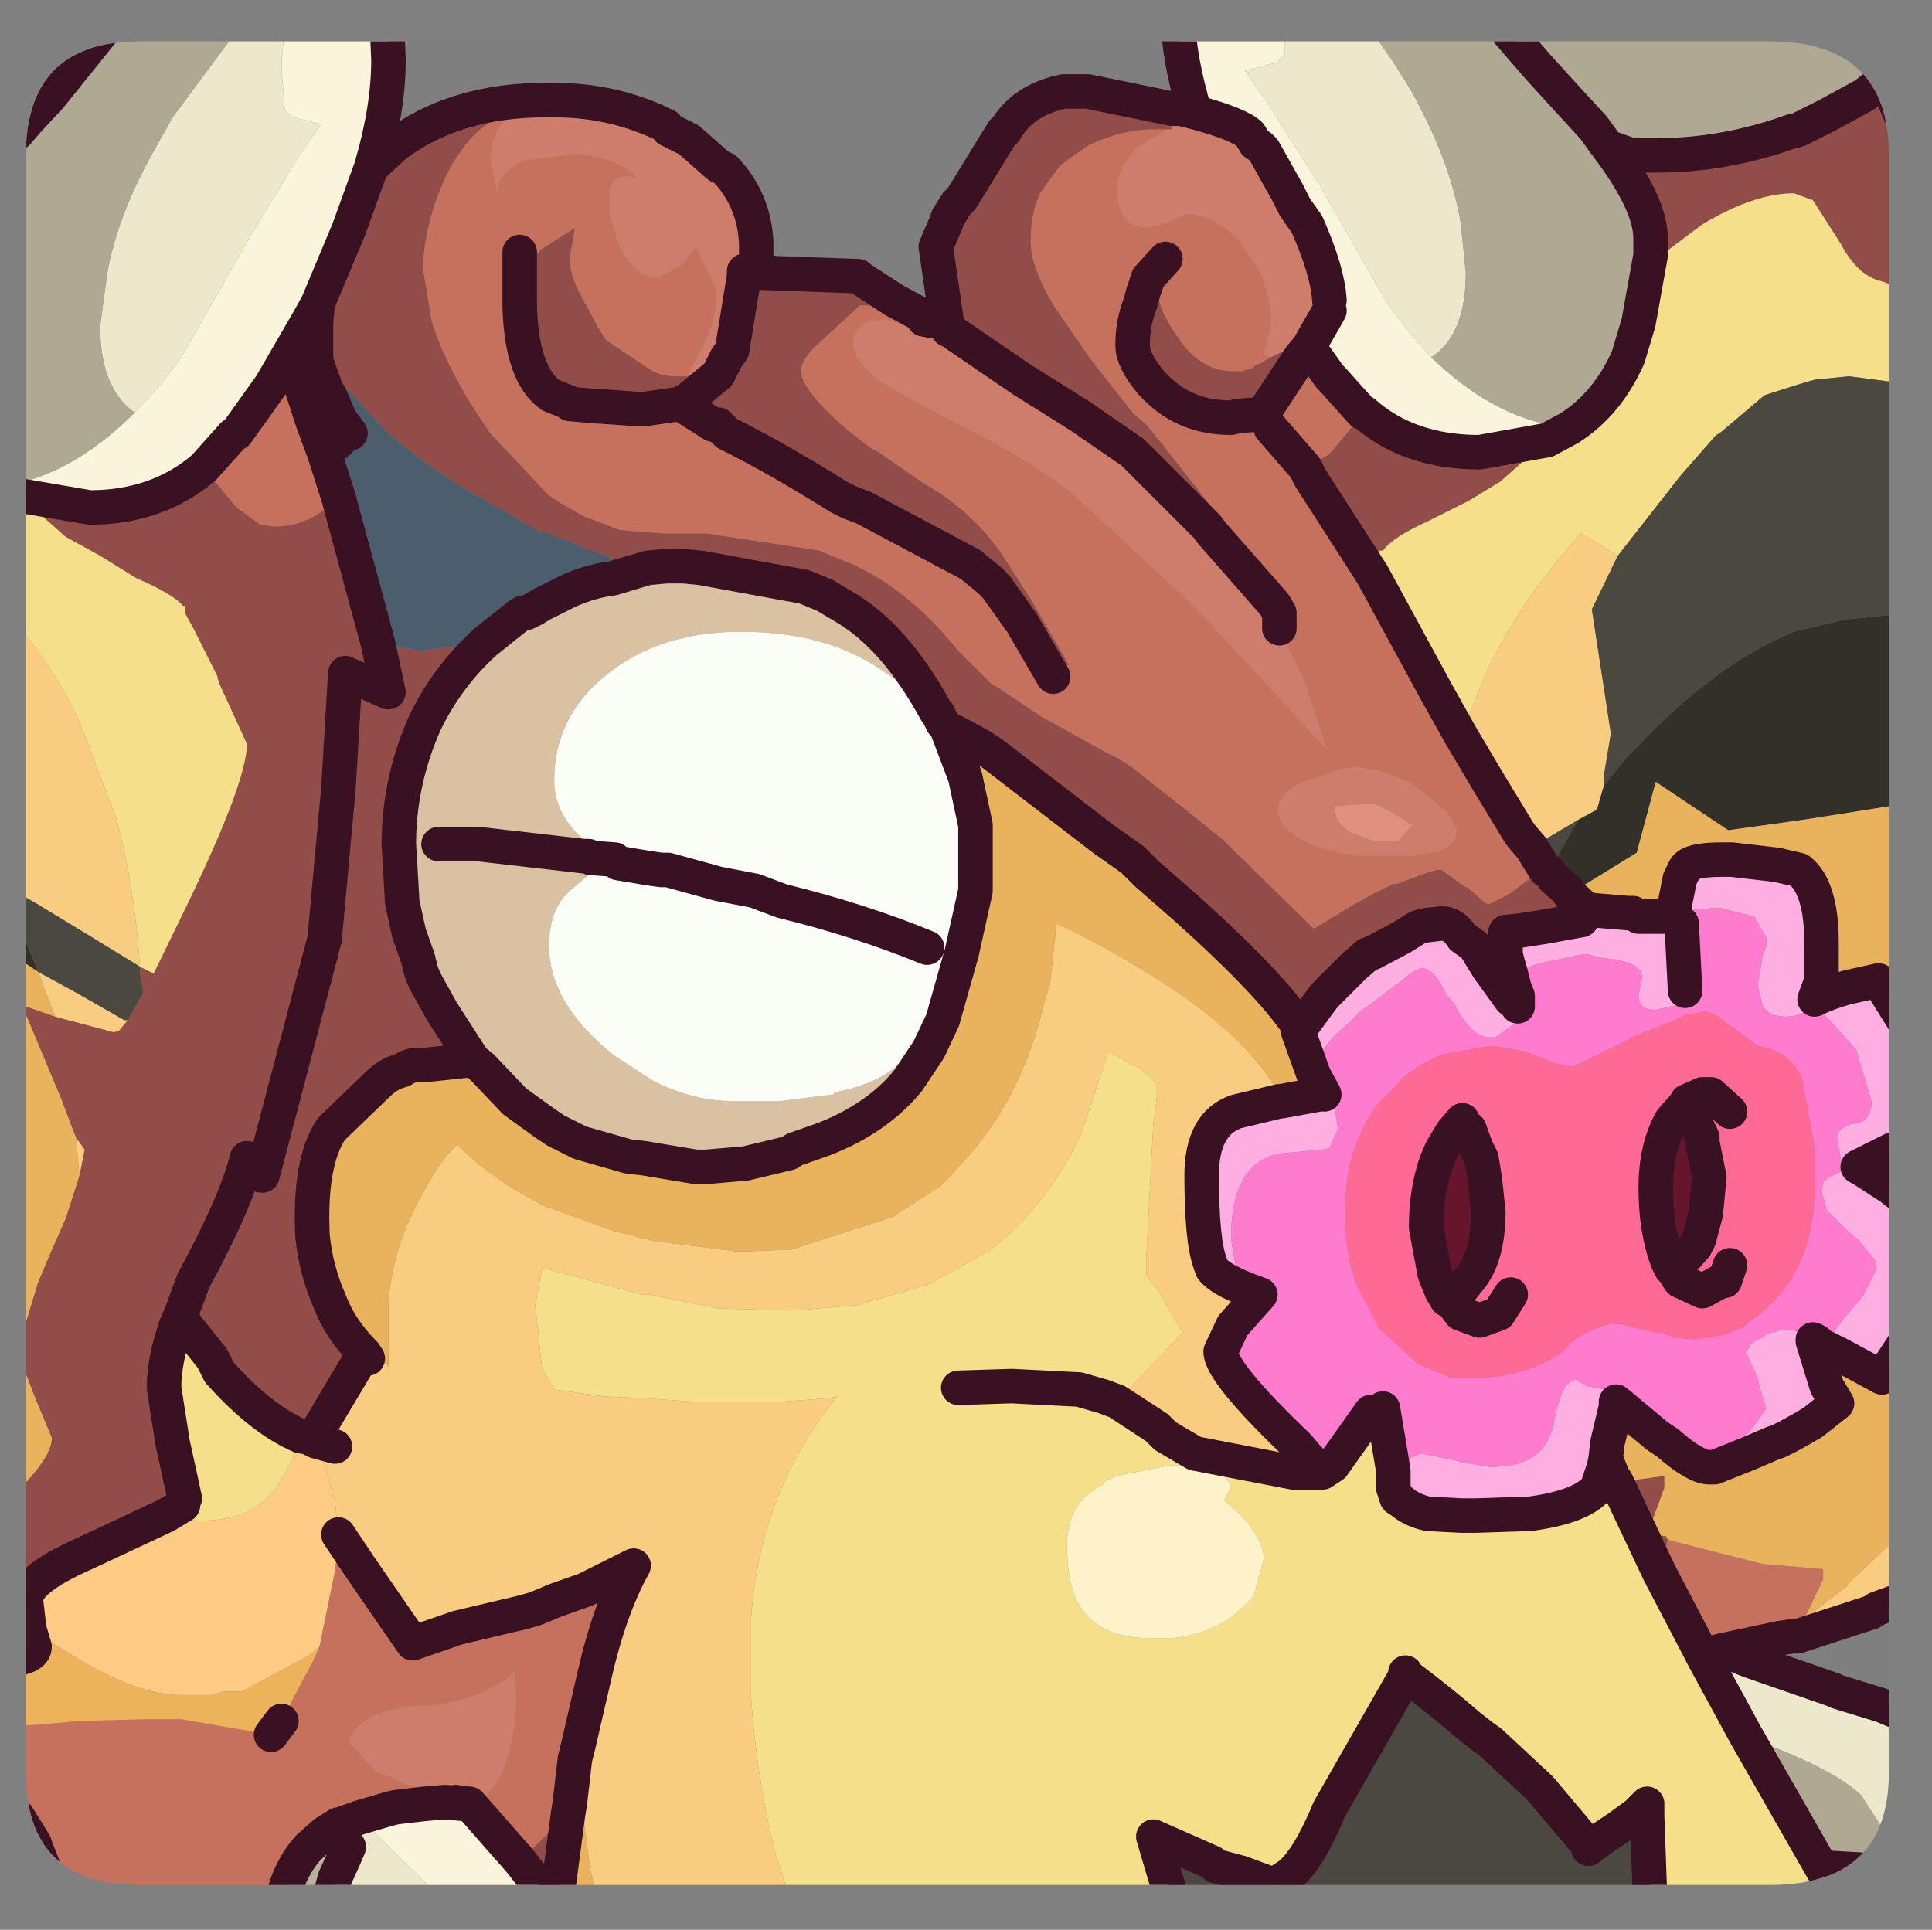<?xml version="1.0" encoding="UTF-8" standalone="no"?>
<svg xmlns:ffdec="https://www.free-decompiler.com/flash" xmlns:xlink="http://www.w3.org/1999/xlink" ffdec:objectType="frame" height="55.9px" width="55.95px" xmlns="http://www.w3.org/2000/svg">
  <rect width="100%" height="100%" fill="#808080" stroke="none"/>
  <g transform="matrix(1.0, 0.0, 0.0, 1.0, 0.75, 1.2)">
    <clipPath id="clipPath0" transform="matrix(1.0, 0.0, 0.0, 1.0, 0.0, 0.0)">
      <path d="M50.5 0.0 Q53.95 0.0 53.95 3.3 L53.95 50.15 Q53.95 53.4 50.5 53.4 L3.3 53.4 Q0.0 53.4 0.0 50.15 L0.0 3.3 Q0.0 0.0 3.3 0.0 L50.5 0.0" fill="#000000" fill-rule="evenodd" stroke="none"/>
    </clipPath>
    <g clip-path="url(#clipPath0)">
      <use ffdec:characterId="2" height="55.9" transform="matrix(1.0, 0.0, 0.0, 1.0, -0.75, -1.2)" width="55.95" xlink:href="#shape1"/>
    </g>
    <use ffdec:characterId="3" height="53.4" transform="matrix(1.0, 0.0, 0.0, 1.0, 0.0, 0.0)" width="53.95" xlink:href="#shape2"/>
  </g>
  <defs>
    <g id="shape1" transform="matrix(1.0, 0.0, 0.0, 1.0, 0.75, 1.2)">
      <path d="M7.55 -0.7 L10.45 -0.7 10.5 0.55 Q10.5 1.95 10.0 3.65 L9.35 5.45 8.45 7.6 8.2 8.05 7.65 9.0 7.1 9.95 6.1 11.35 5.95 11.35 6.0 11.4 5.15 12.35 Q3.8 13.5 1.85 13.5 L-0.2 13.15 -0.25 13.15 -0.25 12.8 Q1.5 12.4 3.15 10.75 L3.9 9.95 4.5 9.15 6.35 5.9 7.85 3.4 8.55 2.4 7.75 2.2 7.5 2.0 7.4 0.75 7.5 -0.65 7.55 -0.7 M2.55 -0.7 L0.7 1.6 0.05 2.3 0.05 1.4 -0.15 0.3 -0.25 -0.15 -0.25 -0.7 2.55 -0.7 M33.35 -0.7 L36.45 -0.7 36.45 0.35 36.25 0.6 35.3 0.85 36.0 1.85 37.55 4.3 39.4 7.55 40.0 8.35 40.7 9.15 Q42.45 10.85 44.35 11.15 L44.7 11.2 44.05 11.55 42.1 11.9 Q40.05 11.9 38.75 10.75 L38.7 10.75 37.85 9.8 37.9 9.7 37.75 9.7 37.15 8.85 37.75 7.8 37.75 7.7 37.75 7.5 Q37.7 6.65 37.1 5.3 L36.75 4.8 36.55 4.4 35.85 3.15 35.75 3.05 35.6 2.95 35.45 2.7 Q35.15 2.4 33.85 2.05 33.4 0.55 33.35 -0.7 M42.55 -0.7 L43.9 -0.7 43.8 -0.25 43.8 0.75 43.15 0.0 42.55 -0.7 M15.5 54.2 L12.45 54.2 9.65 51.45 10.5 51.2 10.7 51.15 11.55 51.05 12.15 51.0 12.65 51.05 12.55 51.0 12.45 51.0 12.8 51.05 12.85 51.05 14.3 52.7 15.2 53.85 15.35 54.0 15.5 54.2 M1.0 54.2 L-0.25 54.2 -0.25 51.4 0.25 52.2 0.3 52.35 0.75 53.5 1.0 54.2" fill="#faf6dc" fill-rule="evenodd" stroke="none"/>
      <path d="M7.55 -0.7 L7.5 -0.65 7.4 0.75 7.5 2.0 7.75 2.2 8.55 2.4 7.85 3.4 6.35 5.9 4.5 9.15 3.9 9.95 3.15 10.75 Q2.15 10.05 2.15 8.25 L2.35 6.75 Q2.65 5.0 3.8 3.0 L4.25 2.2 6.4 -0.7 7.55 -0.7 M40.7 9.15 L40.0 8.35 39.4 7.55 37.55 4.3 36.0 1.85 35.3 0.85 36.25 0.6 36.45 0.35 36.45 -0.7 38.7 -0.7 39.6 0.6 40.1 1.4 Q41.25 3.45 41.55 5.25 L41.7 6.7 Q41.7 8.5 40.7 9.15 M45.25 -0.7 L47.9 -0.7 46.65 -0.45 45.4 -0.65 45.25 -0.7 M49.15 46.6 L49.9 46.9 52.35 47.75 52.45 47.8 53.75 48.2 54.7 48.6 54.7 52.75 54.4 52.75 53.15 50.8 Q52.35 50.05 50.2 49.25 L50.15 49.2 49.8 49.05 48.55 46.75 49.15 46.6 M12.45 54.2 L8.85 54.2 8.8 53.75 8.95 53.2 9.2 52.65 9.35 52.3 9.05 51.65 9.1 51.65 9.65 51.45 12.45 54.2 M-0.25 -0.15 L-0.15 0.3 -0.15 0.35 -0.25 0.4 -0.25 -0.15" fill="#eee9cc" fill-rule="evenodd" stroke="none"/>
      <path d="M3.15 10.75 Q1.5 12.4 -0.25 12.8 L-0.25 2.65 0.05 2.3 -0.25 2.65 -0.25 0.4 -0.15 0.35 -0.15 0.3 0.05 1.4 0.05 2.3 0.7 1.6 2.55 -0.7 6.4 -0.7 4.25 2.2 3.8 3.0 Q2.65 5.0 2.35 6.75 L2.15 8.25 Q2.15 10.05 3.15 10.75 M44.7 11.2 L44.35 11.15 Q42.45 10.85 40.7 9.15 41.7 8.5 41.7 6.7 L41.55 5.25 Q41.25 3.45 40.1 1.4 L39.6 0.6 38.7 -0.7 42.55 -0.7 43.15 0.0 43.8 0.75 43.8 -0.25 43.9 -0.7 45.25 -0.7 45.4 -0.65 46.65 -0.45 47.9 -0.7 54.7 -0.7 54.7 -0.25 54.4 0.45 53.75 1.15 53.25 1.55 52.15 2.15 51.35 2.55 51.2 2.6 51.15 2.6 Q49.2 3.3 47.25 3.3 L46.5 3.3 45.8 3.05 45.4 2.5 44.3 1.3 43.8 0.75 44.3 1.3 45.4 2.5 45.8 3.05 Q47.05 4.7 47.05 5.7 L47.05 6.2 46.7 8.15 46.4 9.15 Q45.8 10.5 44.7 11.2 M54.7 0.45 L54.7 3.0 54.65 2.95 54.0 1.45 54.7 0.45 M49.8 49.05 L50.15 49.2 50.2 49.25 Q52.35 50.05 53.15 50.8 L54.4 52.75 54.15 52.75 53.9 52.75 54.05 52.85 53.9 53.0 52.15 52.9 52.0 52.9 49.8 49.05" fill="#b0a994" fill-rule="evenodd" stroke="none"/>
      <path d="M-0.2 13.15 L1.85 13.5 Q3.8 13.5 5.15 12.35 L6.1 13.5 6.8 14.0 7.2 14.05 Q8.25 14.05 9.05 13.2 L10.2 17.45 11.45 17.65 13.3 17.4 Q12.2 18.4 11.55 19.75 10.8 21.45 10.8 23.25 L10.9 24.95 11.1 25.85 11.35 26.55 11.45 26.95 11.55 27.2 12.05 28.1 12.95 29.5 11.55 29.65 11.35 29.65 Q11.1 29.65 10.9 29.8 10.5 29.9 10.2 30.2 L8.85 31.5 Q8.2 32.45 8.3 34.6 8.4 35.6 8.8 36.5 9.1 37.3 9.8 38.0 L9.9 38.15 9.25 38.05 9.7 38.15 8.3 40.5 8.25 40.45 7.95 40.4 Q6.8 39.9 5.6 38.55 L5.4 38.15 4.6 37.15 4.5 36.85 4.85 35.9 Q6.1 33.6 6.4 32.35 L6.65 32.45 Q6.65 32.85 6.85 32.85 L8.65 26.0 9.05 21.65 9.25 18.3 10.5 18.85 10.2 17.45 10.5 18.85 9.25 18.3 9.05 21.65 8.65 26.0 6.85 32.85 Q6.65 32.85 6.65 32.45 L6.4 32.35 Q6.1 33.6 4.85 35.9 L4.5 36.85 4.35 37.2 Q4.0 38.2 4.0 39.0 L4.25 40.6 4.6 42.2 4.55 42.4 4.05 42.7 1.7 43.8 Q0.0 44.55 0.0 45.15 L0.1 46.0 0.25 46.5 Q0.25 46.75 -0.25 46.85 L-0.25 42.0 Q0.75 41.0 0.75 40.45 L0.25 39.25 -0.15 38.2 -0.15 37.6 0.35 35.95 0.75 35.0 1.15 34.1 1.55 32.85 1.7 32.1 1.45 31.75 1.35 31.5 1.05 30.7 -0.1 27.95 0.0 27.95 0.85 28.25 2.55 28.7 2.7 28.65 2.95 28.35 3.4 27.55 3.3 27.0 3.3 26.8 3.4 26.85 3.7 27.0 4.6 25.15 Q6.4 21.45 6.4 20.35 L5.6 18.6 5.55 18.45 5.55 18.4 4.85 17.0 4.6 16.55 4.6 16.35 4.55 16.35 Q4.25 16.0 3.2 15.55 L2.15 14.9 1.15 14.35 -0.2 13.15 M8.45 7.6 L9.35 5.45 10.0 3.65 10.7 3.0 Q12.45 1.7 15.05 1.7 L15.05 1.85 14.15 2.0 Q12.85 2.4 12.1 4.05 11.55 5.3 11.5 6.55 L11.75 8.1 Q12.2 9.55 13.45 11.35 L15.05 13.05 15.15 13.15 15.45 13.35 16.15 13.75 17.2 14.15 18.45 14.25 19.0 14.25 19.7 14.25 23.0 14.75 23.1 14.8 23.95 15.15 Q25.6 15.9 27.0 17.65 L27.4 18.05 27.95 18.6 28.2 18.75 29.4 19.55 31.2 20.55 31.6 20.75 32.0 21.0 33.65 22.3 34.7 23.15 35.05 23.5 37.3 25.7 38.45 25.0 39.0 24.7 39.6 24.4 39.7 24.4 40.65 24.05 40.85 24.0 41.0 24.0 41.7 24.5 41.75 24.5 42.25 24.95 42.35 25.0 42.95 24.7 43.55 24.25 44.0 24.0 44.1 24.05 44.25 24.25 44.65 24.6 44.7 24.7 45.2 25.15 45.05 25.45 43.95 25.65 43.3 25.75 42.85 25.8 42.85 26.45 42.9 26.65 43.0 27.0 43.1 27.4 43.2 27.65 43.2 27.85 43.0 27.75 42.35 26.85 41.95 26.2 41.6 25.95 Q41.35 25.55 41.0 25.55 L40.55 25.6 40.35 25.65 40.25 25.7 39.85 25.95 39.0 26.4 38.85 26.45 38.45 26.8 38.3 26.95 37.6 27.65 36.9 28.6 Q36.15 27.4 33.65 25.15 L32.45 24.1 32.3 23.95 32.05 23.7 31.2 23.1 27.95 20.6 27.55 20.35 26.9 20.0 26.7 19.9 26.65 19.85 26.55 19.75 26.4 19.45 26.35 19.4 Q25.15 17.2 23.65 16.35 L23.15 16.05 22.55 15.8 19.55 15.25 19.05 15.2 18.7 15.2 18.55 15.2 18.0 15.25 17.05 15.0 15.75 14.5 15.15 14.25 14.9 14.2 14.8 14.15 13.5 13.4 Q11.8 12.5 10.45 11.3 L9.05 9.8 8.65 10.05 8.65 9.95 8.4 9.25 8.4 8.15 8.45 7.6 M38.75 10.75 Q40.05 11.9 42.1 11.9 L44.05 11.55 42.7 12.75 41.8 13.3 40.6 13.9 Q39.6 14.35 39.3 14.75 L39.2 14.75 39.2 15.0 39.0 15.45 37.2 12.65 37.05 12.35 37.75 11.95 38.75 10.75 M54.7 -0.25 L54.7 -0.1 54.7 0.45 54.0 1.45 54.65 2.95 54.7 3.0 54.7 7.3 53.75 6.95 Q53.05 6.8 52.55 5.85 L51.75 4.6 51.2 4.4 Q50.05 4.4 48.55 5.3 L47.35 6.2 47.2 6.2 47.05 6.2 47.05 5.7 Q47.05 4.7 45.8 3.05 L46.5 3.3 47.25 3.3 Q49.2 3.3 51.15 2.6 L51.2 2.6 52.6 2.4 53.25 1.55 53.75 1.15 54.4 0.45 54.7 -0.25 M54.4 0.45 L54.45 0.35 54.7 -0.1 54.45 0.35 54.4 0.45 M46.05 41.7 L46.05 41.65 46.35 41.7 47.45 41.55 47.45 41.9 47.1 42.85 47.1 43.25 47.5 43.3 47.55 43.4 47.3 44.35 46.05 41.7 M33.2 1.95 L33.2 2.45 33.2 2.55 33.05 2.55 32.65 2.55 Q31.75 2.55 30.8 3.0 L30.35 3.3 29.95 3.6 29.4 4.35 Q29.1 4.95 29.1 5.8 29.1 6.55 29.8 7.7 L30.8 9.15 30.95 9.35 32.05 10.75 32.1 10.8 32.45 11.1 32.9 11.65 34.35 13.5 34.75 13.95 34.35 14.25 34.2 14.05 33.05 12.9 32.05 11.9 31.25 11.35 30.6 10.9 30.05 10.55 28.85 9.8 26.8 8.4 26.7 8.35 26.35 5.95 26.65 5.25 26.7 5.1 26.95 4.7 27.1 4.55 28.3 2.6 28.35 2.6 Q28.85 1.7 30.05 1.45 L30.75 1.45 33.2 1.95 M36.05 9.15 L36.45 8.95 36.9 9.15 35.85 10.75 35.75 10.8 35.1 10.85 34.9 10.9 Q33.6 10.9 32.75 10.05 L32.6 9.9 Q32.05 9.25 32.05 8.8 32.05 8.25 32.2 7.8 L32.3 7.5 32.35 7.3 32.5 6.85 33.0 6.3 33.0 6.4 32.75 6.95 32.75 7.1 Q32.8 7.8 33.35 8.55 34.0 9.55 34.95 9.55 L35.2 9.55 35.55 9.45 Q35.6 9.35 35.7 9.35 L36.05 9.15 M25.15 7.5 L25.1 7.65 24.15 7.65 22.85 8.85 Q22.45 9.25 22.45 9.55 22.45 10.1 23.85 11.3 L24.5 11.8 24.7 11.9 26.0 12.8 Q27.0 13.35 27.8 14.25 L28.2 14.75 29.1 16.15 30.2 18.05 29.75 18.4 28.85 16.85 28.1 15.8 27.9 15.6 27.35 15.15 24.25 13.5 23.85 13.35 23.55 13.2 Q21.8 12.1 20.3 11.35 L20.05 11.1 19.9 11.1 18.95 10.5 17.9 10.65 17.75 10.65 16.3 10.55 15.75 10.5 15.7 10.45 15.2 10.25 Q14.35 9.65 14.3 7.65 L14.3 7.5 14.3 7.4 Q14.35 6.55 14.95 6.0 L15.9 5.4 15.75 6.3 Q15.75 6.8 16.15 7.5 L16.45 8.05 16.55 8.25 16.8 8.65 18.15 9.55 18.4 9.65 18.7 9.7 18.95 9.7 19.15 9.7 19.85 9.5 20.05 9.35 20.45 8.95 20.8 6.8 20.8 6.7 21.3 6.7 24.1 6.8 24.15 6.85 25.15 7.5 M20.45 8.95 L20.3 9.15 20.05 9.65 19.2 10.35 18.95 10.5 19.2 10.35 20.05 9.65 20.3 9.15 20.45 8.95 M14.3 52.7 L15.7 51.35 15.35 54.0 15.2 53.85 14.3 52.7" fill="#944d48" fill-rule="evenodd" stroke="none"/>
      <path d="M-0.25 13.15 L-0.2 13.15 1.15 14.35 2.15 14.9 3.2 15.55 Q4.25 16.0 4.55 16.35 L4.6 16.35 4.6 16.55 4.85 17.0 5.55 18.4 5.55 18.45 5.6 18.6 6.4 20.35 Q6.4 21.45 4.6 25.15 L3.7 27.0 3.4 26.85 3.3 26.8 Q3.15 24.45 2.6 22.45 L1.55 19.7 Q0.85 18.2 -0.25 16.9 L-0.25 13.15 M44.05 11.55 L44.7 11.2 Q45.8 10.5 46.4 9.15 L46.7 8.15 47.05 6.2 47.2 6.2 47.35 6.2 48.55 5.3 Q50.05 4.4 51.2 4.4 L51.75 4.6 52.55 5.85 Q53.05 6.8 53.75 6.95 L54.7 7.3 54.7 9.95 52.8 9.7 51.8 9.8 51.45 9.9 50.5 10.2 50.35 10.25 49.05 11.35 48.95 11.4 47.9 12.6 46.1 14.9 45.05 14.25 Q43.4 16.0 42.35 18.15 L41.55 20.1 40.85 18.85 39.0 15.45 39.2 15.0 39.2 14.75 39.3 14.75 Q39.6 14.35 40.6 13.9 L41.8 13.3 42.7 12.75 44.05 11.55 M52.7 54.2 L47.05 54.2 46.95 51.4 46.95 51.05 46.65 51.35 46.1 51.75 45.65 52.05 45.25 52.35 45.2 52.2 43.85 50.6 42.4 49.25 42.25 49.15 41.8 48.8 Q41.0 48.1 40.0 47.35 L39.95 47.25 39.95 47.35 37.75 51.2 Q37.15 52.65 36.6 53.1 L36.15 53.4 35.6 53.2 35.2 53.05 34.45 52.85 34.35 52.75 32.65 52.0 33.3 54.2 22.25 54.2 21.7 52.45 Q21.15 50.25 21.0 47.95 L21.0 46.5 21.0 45.7 Q21.25 42.0 23.5 39.25 L23.25 39.3 21.9 39.4 21.15 39.4 20.85 39.4 20.25 39.4 19.6 39.4 19.3 39.4 17.85 39.3 16.75 39.25 15.3 39.05 14.95 38.45 14.75 36.6 14.95 35.55 15.05 35.55 17.85 36.3 18.05 36.3 20.05 36.7 21.7 36.75 21.85 36.75 22.4 36.75 24.1 36.6 26.15 36.0 27.95 35.0 Q29.65 33.65 30.6 31.55 L31.35 29.25 32.05 29.65 32.2 29.7 32.6 30.05 32.75 30.2 32.75 30.6 32.65 31.35 32.45 35.15 32.45 35.75 32.8 36.2 33.5 37.4 31.6 39.4 31.2 39.25 30.5 39.05 28.55 38.95 27.0 39.0 28.55 38.95 30.5 39.05 31.2 39.25 31.6 39.4 32.75 40.15 33.0 40.4 33.85 40.9 36.7 41.45 37.1 41.0 37.35 41.25 37.55 41.45 37.85 41.25 38.95 39.7 39.3 39.6 39.6 41.4 39.6 41.9 39.7 42.2 39.85 42.3 Q40.15 42.55 40.6 42.65 L41.55 42.7 42.0 42.7 43.55 42.65 Q45.05 42.45 45.5 41.9 L45.7 41.3 45.95 41.55 46.05 41.65 46.05 41.7 47.3 44.35 48.45 46.55 48.55 46.75 49.8 49.05 52.0 52.9 52.25 53.3 52.7 54.2 M4.6 37.15 L5.4 38.15 5.6 38.55 Q6.8 39.9 7.95 40.4 7.5 41.8 6.85 42.3 6.25 42.85 5.0 42.85 L4.05 42.7 4.55 42.4 4.6 42.2 4.25 40.6 4.0 39.0 Q4.0 38.2 4.35 37.2 L4.6 37.15 M37.55 41.45 L37.15 41.45 36.7 41.45 37.15 41.45 37.55 41.45 M31.25 41.7 L31.2 41.8 Q30.15 42.3 30.15 43.55 30.15 44.5 30.4 45.1 30.95 46.25 32.5 46.25 L33.05 46.25 33.2 46.25 Q34.2 46.15 34.9 45.65 L35.2 45.4 35.35 45.25 35.5 45.1 35.55 45.05 35.85 43.95 Q35.85 43.4 35.15 42.65 L34.9 42.45 34.7 42.25 34.9 41.9 Q34.75 41.4 34.15 41.3 L34.0 41.25 33.1 41.25 31.6 41.55 31.25 41.7" fill="#f7e08b" fill-rule="evenodd" stroke="none"/>
      <path d="M54.7 42.85 L54.7 45.0 53.6 45.4 53.45 45.5 51.3 46.2 51.5 45.7 52.8 44.7 52.8 44.65 54.7 42.85 M22.25 54.2 L16.65 54.2 16.35 53.0 16.15 51.5 16.15 51.05 15.75 51.05 15.9 49.75 16.0 49.35 16.45 47.4 Q16.9 45.4 17.6 44.15 L16.2 44.85 15.35 45.15 14.75 45.4 14.4 45.5 12.5 45.95 11.2 46.4 9.65 44.15 9.05 43.25 8.95 42.3 8.7 41.4 8.4 40.55 8.95 40.7 8.4 40.55 8.3 40.5 9.7 38.15 10.45 38.3 10.5 38.4 10.5 38.3 10.5 37.15 10.5 36.6 10.5 36.45 Q10.65 34.85 11.45 33.45 11.95 32.45 12.5 31.95 13.45 32.95 15.05 33.75 L15.9 34.05 17.0 34.45 18.2 34.75 20.6 35.05 20.8 35.05 22.0 35.0 22.15 35.0 25.1 34.05 26.5 33.15 27.1 32.5 Q28.85 30.65 29.5 27.8 L29.65 27.35 29.85 25.55 Q31.35 26.25 32.9 27.25 35.35 28.8 36.3 30.5 L36.3 30.7 35.05 31.0 Q34.05 31.35 34.05 32.85 34.05 34.75 34.3 35.4 L34.35 35.55 Q34.6 35.9 35.75 36.3 L34.95 37.2 34.6 37.95 Q34.6 38.55 36.85 40.7 L37.1 41.0 36.7 41.45 33.85 40.9 33.0 40.4 32.75 40.15 31.6 39.4 33.5 37.4 32.8 36.2 32.45 35.75 32.45 35.15 32.65 31.35 32.75 30.6 32.75 30.2 32.6 30.05 32.2 29.7 32.05 29.65 31.35 29.25 30.6 31.55 Q29.65 33.65 27.95 35.0 L26.15 36.0 24.1 36.6 22.4 36.75 21.85 36.75 21.7 36.75 20.05 36.7 18.05 36.3 17.85 36.3 15.05 35.55 14.95 35.55 14.75 36.6 14.95 38.45 15.3 39.05 16.75 39.25 17.85 39.3 19.3 39.4 19.6 39.4 20.25 39.4 20.85 39.4 21.15 39.4 21.9 39.4 23.25 39.3 23.5 39.25 Q21.25 42.0 21.0 45.7 L21.0 46.5 21.0 47.95 Q21.15 50.25 21.7 52.45 L22.25 54.2 M-0.25 24.65 L-0.25 16.9 Q0.85 18.2 1.55 19.7 L2.6 22.45 Q3.15 24.45 3.3 26.8 L1.75 25.85 0.35 25.0 -0.25 24.65 M46.1 14.9 L45.35 16.45 45.9 20.05 45.7 21.25 45.7 21.55 45.5 22.25 44.95 22.55 43.6 23.35 43.3 23.0 43.2 22.85 42.35 21.45 41.55 20.1 42.35 18.15 Q43.4 16.0 45.05 14.25 L46.1 14.9 M45.95 41.55 L45.7 41.3 45.75 41.05 45.95 41.55 M0.35 26.95 L1.45 27.55 2.85 28.35 2.95 28.35 2.7 28.65 2.55 28.7 0.85 28.25 0.35 26.95 M1.45 31.75 L1.7 32.1 1.55 32.85 1.45 31.75" fill="#f9cd82" fill-rule="evenodd" stroke="none"/>
      <path d="M54.7 9.95 L54.7 16.65 54.15 16.6 52.65 16.75 51.2 17.1 Q48.9 18.05 46.65 20.45 L46.35 20.75 45.7 21.55 45.7 21.25 45.9 20.05 45.35 16.45 46.1 14.9 47.9 12.6 48.95 11.4 49.05 11.35 50.35 10.25 50.5 10.2 51.45 9.9 51.8 9.8 52.8 9.7 54.7 9.95 M47.05 54.2 L33.3 54.2 32.65 52.0 34.35 52.75 34.45 52.85 35.2 53.05 35.6 53.2 36.15 53.4 36.6 53.1 Q37.15 52.65 37.75 51.2 L39.95 47.35 40.0 47.35 Q41.0 48.1 41.8 48.8 L42.25 49.15 42.4 49.25 43.85 50.6 45.2 52.2 45.25 52.35 45.65 52.05 46.1 51.75 46.65 51.35 46.95 51.05 46.95 51.4 47.05 54.2 M-0.25 25.55 L-0.25 24.65 0.35 25.0 1.75 25.85 3.3 26.8 3.3 27.0 3.4 27.55 2.95 28.35 2.85 28.35 1.45 27.55 0.35 26.95 0.05 26.2 -0.25 25.55 M43.6 23.35 L44.95 22.55 44.1 24.05 44.0 24.0 43.6 23.35" fill="#4b483f" fill-rule="evenodd" stroke="none"/>
      <path d="M5.15 12.35 L6.0 11.4 5.95 11.35 6.1 11.35 7.1 9.95 7.65 9.0 8.3 11.0 8.65 11.95 9.05 13.2 Q8.25 14.05 7.2 14.05 L6.8 14.0 6.1 13.5 5.15 12.35 M33.85 2.05 Q35.15 2.4 35.45 2.7 L35.6 2.95 35.35 3.05 34.0 2.45 33.85 2.4 33.2 2.45 33.2 1.95 33.45 1.95 33.85 2.05 M37.15 8.85 L37.75 9.7 37.9 9.7 37.85 9.8 38.7 10.75 38.75 10.75 37.75 11.95 37.05 12.35 37.2 12.65 39.0 15.45 40.85 18.85 41.55 20.1 42.35 21.45 43.2 22.85 43.3 23.0 43.6 23.35 44.0 24.0 43.55 24.25 42.95 24.7 42.35 25.0 42.25 24.95 41.75 24.5 41.7 24.5 41.0 24.0 40.85 24.0 40.65 24.05 39.7 24.4 39.6 24.4 39.0 24.7 38.45 25.0 37.3 25.7 35.05 23.5 34.7 23.15 33.65 22.3 32.0 21.0 31.6 20.75 31.2 20.55 29.4 19.55 28.2 18.75 27.95 18.6 27.4 18.05 27.0 17.65 Q25.6 15.9 23.95 15.15 L23.1 14.8 23.0 14.75 19.7 14.25 19.0 14.25 18.45 14.25 17.2 14.15 16.15 13.75 15.45 13.35 15.15 13.15 15.05 13.05 13.45 11.35 Q12.2 9.55 11.75 8.1 L11.5 6.55 Q11.55 5.3 12.1 4.05 12.85 2.4 14.15 2.0 L13.85 2.3 Q13.45 2.75 13.45 3.4 L13.65 4.45 Q13.65 3.85 14.4 3.45 L16.05 3.25 16.9 3.45 Q17.55 3.7 17.65 3.95 17.05 3.8 16.9 4.25 L16.9 5.0 17.15 5.85 17.2 5.95 Q17.65 6.85 18.3 6.85 L19.05 6.45 19.05 6.4 19.4 5.95 20.0 7.2 Q20.0 8.05 19.6 8.85 L19.15 9.7 18.95 9.7 18.7 9.7 18.4 9.65 18.15 9.55 16.8 8.65 16.55 8.25 16.45 8.05 16.15 7.5 Q15.75 6.8 15.75 6.3 L15.9 5.4 14.95 6.0 Q14.35 6.55 14.3 7.4 L14.3 7.5 14.3 7.65 Q14.35 9.65 15.2 10.25 L15.7 10.45 15.75 10.5 16.3 10.55 17.75 10.65 17.9 10.65 18.95 10.5 19.9 11.1 20.05 11.1 20.3 11.35 Q21.8 12.1 23.55 13.2 L23.85 13.35 24.25 13.5 27.35 15.15 27.9 15.6 28.1 15.8 28.85 16.85 29.75 18.4 30.2 18.05 29.1 16.15 28.2 14.75 27.8 14.25 Q27.0 13.35 26.0 12.8 L24.7 11.9 24.5 11.8 23.85 11.3 Q22.45 10.1 22.45 9.55 22.45 9.25 22.85 8.85 L24.15 7.65 25.1 7.65 25.15 7.5 25.8 7.85 25.95 7.95 26.0 8.05 26.55 8.15 26.7 8.35 26.8 8.4 26.55 8.7 25.8 8.4 Q25.35 8.15 24.85 8.05 L24.4 8.1 Q23.95 8.35 23.95 8.7 23.95 9.4 25.15 10.1 L26.35 10.75 28.1 11.65 29.25 12.35 30.05 12.9 30.25 13.05 33.65 16.2 34.3 16.85 34.5 17.1 34.7 17.3 37.7 20.55 37.0 18.45 36.3 17.0 36.3 16.55 36.15 16.3 36.3 16.55 36.3 17.0 36.15 16.45 36.15 16.3 34.35 14.25 34.75 13.95 34.35 13.5 32.9 11.65 32.45 11.1 32.1 10.8 32.05 10.75 30.95 9.35 30.8 9.15 29.8 7.7 Q29.1 6.55 29.1 5.8 29.1 4.95 29.4 4.35 L29.95 3.6 30.35 3.3 30.8 3.0 Q31.75 2.55 32.65 2.55 L33.05 2.55 32.2 3.05 Q31.6 3.7 31.6 4.25 31.6 5.4 32.5 5.4 L33.05 5.25 33.6 5.0 33.75 5.0 Q34.5 5.1 35.15 5.8 L35.35 6.1 Q35.95 6.85 36.05 7.9 L36.05 8.25 35.85 9.05 35.9 9.1 36.0 9.15 36.05 9.15 35.7 9.35 Q35.6 9.35 35.55 9.45 L35.2 9.55 34.95 9.55 Q34.0 9.55 33.35 8.55 32.8 7.8 32.75 7.1 L32.75 6.95 33.0 6.4 33.0 6.3 32.5 6.85 32.35 7.3 32.3 7.5 32.2 7.8 Q32.05 8.25 32.05 8.8 32.05 9.25 32.6 9.9 L32.75 10.05 Q33.6 10.9 34.9 10.9 L35.1 10.85 35.75 10.8 35.85 10.75 36.9 9.15 37.15 8.85 M51.3 46.2 L51.15 46.2 50.8 46.25 49.15 46.6 48.55 46.75 48.45 46.55 47.3 44.35 47.55 43.4 49.3 43.85 50.3 44.1 52.05 44.25 52.05 44.55 51.5 45.7 51.3 46.2 M54.45 54.2 L52.7 54.2 52.25 53.3 52.0 52.9 52.15 52.9 53.9 53.0 54.45 54.2 M7.35 54.2 L1.0 54.2 0.75 53.5 0.3 52.35 0.25 52.2 -0.25 51.4 -0.25 48.8 0.45 48.75 1.55 48.65 3.5 48.6 3.55 48.6 3.75 48.6 3.85 48.6 4.5 48.6 7.1 49.05 7.4 48.65 8.0 47.5 8.3 46.95 8.5 46.5 8.95 44.3 9.05 43.4 9.05 43.25 9.65 44.15 11.2 46.4 12.5 45.95 14.4 45.5 14.75 45.4 15.35 45.15 16.2 44.85 17.6 44.15 Q16.9 45.4 16.45 47.4 L16.0 49.35 15.9 49.75 15.75 51.05 15.7 51.35 14.3 52.7 12.85 51.05 12.8 51.05 Q13.65 50.85 13.95 49.65 14.3 48.6 14.15 47.2 13.45 47.95 11.75 48.2 L11.35 48.2 Q9.65 48.35 9.35 49.25 L10.15 50.15 10.5 50.25 10.9 50.45 Q11.9 50.75 12.45 51.0 L12.55 51.0 12.65 51.05 12.15 51.0 11.55 51.05 10.7 51.15 10.5 51.2 9.65 51.45 9.1 51.65 9.05 51.65 8.65 51.9 8.2 52.3 Q7.55 53.0 7.35 54.2 M51.2 2.6 L51.35 2.55 52.15 2.15 53.25 1.55 52.6 2.4 51.2 2.6 M40.75 23.5 Q41.45 23.3 41.45 22.85 L41.15 22.3 40.95 22.15 40.6 21.85 40.05 21.45 39.55 21.25 39.15 21.1 38.95 21.1 38.6 21.0 38.15 21.05 37.1 21.4 Q36.25 21.75 36.25 22.25 36.25 22.75 37.0 23.15 37.85 23.6 39.0 23.6 L39.1 23.6 39.3 23.6 39.4 23.6 40.05 23.6 40.75 23.5 M14.3 6.1 L14.3 7.2 14.3 7.4 14.3 7.2 14.3 6.1 M37.75 9.7 L37.85 9.8 37.75 9.7 M36.05 11.2 L37.05 12.35 36.05 11.2 M15.3 1.7 L15.2 1.75 15.05 1.7 15.3 1.7 M6.1 11.35 L6.0 11.4 6.1 11.35" fill="#c6715d" fill-rule="evenodd" stroke="none"/>
      <path d="M35.6 2.95 L35.75 3.05 35.85 3.15 36.55 4.4 36.75 4.8 37.1 5.3 Q37.7 6.65 37.75 7.5 L37.75 7.7 37.75 7.8 37.15 8.85 36.9 9.15 36.45 8.95 36.05 9.15 36.0 9.15 35.9 9.1 35.85 9.05 36.05 8.25 36.05 7.9 Q35.95 6.85 35.35 6.1 L35.15 5.8 Q34.5 5.1 33.75 5.0 L33.6 5.0 33.05 5.25 32.5 5.4 Q31.6 5.4 31.6 4.25 31.6 3.7 32.2 3.05 L33.05 2.55 33.2 2.55 33.2 2.45 33.85 2.4 34.0 2.45 35.35 3.05 35.6 2.95 M40.75 23.5 L40.05 23.6 39.4 23.6 39.3 23.6 39.1 23.6 39.0 23.6 Q37.85 23.6 37.0 23.15 36.25 22.75 36.25 22.25 36.25 21.75 37.1 21.4 L38.15 21.05 38.6 21.0 38.95 21.1 39.15 21.1 39.55 21.25 40.05 21.45 40.6 21.85 40.95 22.15 41.15 22.3 41.45 22.85 Q41.45 23.3 40.75 23.5 M34.35 14.25 L36.15 16.3 36.15 16.45 36.3 17.0 37.0 18.45 37.7 20.55 34.7 17.3 34.5 17.1 34.3 16.85 33.65 16.2 30.25 13.05 30.05 12.9 29.25 12.35 28.1 11.65 26.35 10.75 25.15 10.1 Q23.95 9.4 23.95 8.7 23.95 8.35 24.4 8.1 L24.85 8.05 Q25.35 8.15 25.8 8.4 L26.55 8.7 26.8 8.4 28.85 9.8 30.05 10.55 30.6 10.9 31.25 11.35 32.05 11.9 33.05 12.9 34.2 14.05 34.35 14.25 M15.3 1.7 Q17.05 1.7 18.55 2.45 L18.6 2.55 19.2 2.85 20.05 3.6 20.25 3.7 Q21.1 4.6 21.15 5.85 L21.15 6.2 21.1 6.65 20.8 6.65 20.8 6.7 20.8 6.8 20.45 8.95 20.05 9.35 19.85 9.5 19.15 9.7 19.6 8.85 Q20.0 8.05 20.0 7.2 L19.4 5.95 19.05 6.4 19.05 6.45 18.3 6.85 Q17.65 6.85 17.2 5.95 L17.15 5.85 16.9 5.0 16.9 4.25 Q17.05 3.8 17.65 3.95 17.55 3.7 16.9 3.45 L16.05 3.25 14.4 3.45 Q13.65 3.85 13.65 4.45 L13.45 3.4 Q13.45 2.75 13.85 2.3 L14.15 2.0 15.05 1.85 15.05 1.7 15.2 1.75 15.3 1.7 M39.75 23.15 L40.15 22.7 39.5 22.3 39.1 22.1 38.95 22.1 38.85 22.1 38.7 22.1 38.6 22.1 37.9 22.15 Q37.9 22.7 38.45 22.95 L39.0 23.15 39.05 23.15 39.3 23.15 39.75 23.15 M12.45 51.0 Q11.9 50.75 10.9 50.45 L10.5 50.25 10.15 50.15 9.35 49.25 Q9.65 48.35 11.35 48.2 L11.75 48.2 Q13.45 47.95 14.15 47.2 14.3 48.6 13.95 49.65 13.65 50.85 12.8 51.05 L12.45 51.0" fill="#cf7d6a" fill-rule="evenodd" stroke="none"/>
      <path d="M54.7 16.65 L54.7 22.05 54.3 22.1 53.05 22.3 51.45 22.55 49.3 22.85 47.2 21.45 46.65 23.5 44.7 24.7 44.65 24.6 44.25 24.25 44.1 24.05 44.95 22.55 45.5 22.25 45.7 21.55 46.35 20.75 46.65 20.45 Q48.9 18.05 51.2 17.1 L52.65 16.75 54.15 16.6 54.7 16.65 M-0.25 26.55 L-0.25 25.55 0.05 26.2 0.35 26.95 -0.1 26.65 -0.25 26.55" fill="#333029" fill-rule="evenodd" stroke="none"/>
      <path d="M54.7 22.05 L54.7 28.95 54.6 28.7 54.45 28.5 54.4 28.4 53.65 27.2 52.75 27.4 Q52.2 27.55 51.8 27.75 L52.0 27.2 52.0 26.1 Q52.0 24.5 51.35 24.0 L50.7 23.85 49.4 23.7 49.1 23.7 Q48.2 23.7 48.05 23.95 L47.9 24.25 47.75 25.0 47.75 25.15 47.75 25.35 46.7 25.35 46.55 25.25 46.4 25.25 45.2 25.15 44.7 24.7 46.65 23.5 47.2 21.45 49.3 22.85 51.45 22.55 53.05 22.3 54.3 22.1 54.7 22.05 M54.7 31.8 L54.7 33.75 54.0 33.2 53.15 32.65 53.05 32.6 54.05 32.1 54.2 32.05 Q54.5 31.85 54.7 31.8 M54.7 37.25 L54.7 42.85 52.8 44.65 52.8 44.7 51.5 45.7 52.05 44.55 52.05 44.25 50.3 44.1 49.3 43.85 47.55 43.4 47.5 43.3 47.1 43.25 47.1 42.85 47.45 41.9 47.45 41.55 46.35 41.7 46.05 41.65 45.95 41.55 45.75 41.05 45.8 40.6 46.05 39.55 46.05 39.4 46.65 39.9 47.25 40.4 47.55 40.6 Q48.35 41.3 48.75 41.3 L48.9 41.3 49.65 41.0 49.9 40.9 50.6 40.6 50.75 40.55 51.05 40.4 51.5 40.15 51.75 40.0 52.45 39.45 52.15 38.95 51.75 37.65 51.75 37.6 Q51.9 37.65 52.05 37.85 L52.15 37.85 52.45 38.0 52.55 38.05 53.75 38.7 54.7 37.25 M16.65 54.2 L15.5 54.2 15.35 54.0 15.7 51.35 15.75 51.05 16.15 51.05 16.15 51.5 16.35 53.0 16.65 54.2 M-0.25 42.0 L-0.25 26.55 -0.1 26.65 0.35 26.95 0.85 28.25 0.0 27.95 -0.1 27.95 1.05 30.7 1.35 31.5 1.45 31.75 1.55 32.85 1.15 34.1 0.75 35.0 0.35 35.95 -0.15 37.6 -0.15 38.2 0.25 39.25 0.75 40.45 Q0.75 41.0 -0.25 42.0 M37.3 29.95 L37.6 30.5 37.45 30.5 36.35 30.7 36.3 30.7 36.3 30.5 Q35.35 28.8 32.9 27.25 31.35 26.25 29.85 25.55 L29.65 27.35 29.5 27.8 Q28.85 30.65 27.1 32.5 L26.5 33.15 25.1 34.05 22.15 35.0 22.0 35.0 20.8 35.05 20.6 35.05 18.2 34.75 17.0 34.45 15.9 34.05 15.05 33.75 Q13.45 32.95 12.5 31.95 11.95 32.45 11.45 33.45 10.65 34.85 10.5 36.45 L10.5 36.6 10.5 37.15 10.5 38.3 10.5 38.4 10.45 38.3 9.7 38.15 9.25 38.05 9.9 38.15 9.8 38.0 Q9.1 37.3 8.8 36.5 8.4 35.6 8.3 34.6 8.2 32.45 8.85 31.5 L10.2 30.2 Q10.5 29.9 10.9 29.8 11.1 29.65 11.35 29.65 L11.55 29.65 12.95 29.5 13.2 29.7 14.15 30.7 15.05 31.35 15.35 31.55 16.05 31.9 17.45 32.3 17.9 32.35 19.4 32.6 19.7 32.6 20.85 32.5 22.1 32.2 22.25 32.1 23.1 31.8 Q24.65 31.2 25.55 30.1 L26.15 29.2 26.55 28.35 27.1 26.4 27.5 24.6 27.5 22.7 27.2 21.3 26.65 19.85 26.7 19.9 26.9 20.0 27.55 20.35 27.95 20.6 31.2 23.1 32.05 23.7 32.3 23.95 32.45 24.1 33.65 25.15 Q36.15 27.4 36.9 28.6 L36.85 28.7 37.3 29.95" fill="#eab45e" fill-rule="evenodd" stroke="none"/>
      <path d="M54.7 28.95 L54.7 31.8 Q54.5 31.85 54.2 32.05 L54.05 32.1 53.05 32.6 53.15 32.65 54.0 33.2 54.7 33.75 54.7 37.25 53.75 38.7 52.55 38.05 52.45 38.0 52.15 37.85 52.2 37.6 52.6 37.05 53.2 36.35 53.6 35.55 53.55 35.3 53.05 34.7 52.75 34.45 52.15 33.85 52.0 33.3 52.05 33.05 52.2 32.9 52.55 32.75 52.6 32.6 52.45 31.75 Q52.45 31.5 52.9 31.35 L53.0 31.35 Q53.45 31.25 53.45 30.7 L53.0 29.2 52.0 28.1 51.8 28.05 51.65 27.95 Q51.45 28.25 50.95 28.25 50.5 28.25 50.3 27.95 L50.15 27.35 50.3 26.45 50.4 26.2 50.4 25.95 50.05 25.35 49.05 25.1 48.9 25.1 48.35 25.15 Q48.2 25.15 48.05 25.35 L47.9 25.35 47.8 25.4 47.95 25.55 48.05 27.5 48.2 27.75 48.1 27.8 47.8 27.85 47.75 27.95 47.65 27.95 47.2 28.05 Q46.7 28.05 46.7 27.65 L46.8 27.1 Q46.8 26.65 45.65 26.55 L45.25 26.45 45.05 26.45 44.1 26.65 43.85 26.7 43.4 26.85 Q43.2 26.85 43.2 26.95 L43.0 27.0 42.9 26.65 42.85 26.45 42.85 25.8 43.3 25.75 43.95 25.65 45.05 25.45 45.2 25.15 46.4 25.25 46.55 25.25 46.7 25.35 47.75 25.35 47.75 25.15 47.75 25.0 47.9 24.25 48.05 23.95 Q48.2 23.7 49.1 23.7 L49.4 23.7 50.7 23.85 51.35 24.0 Q52.0 24.5 52.0 26.1 L52.0 27.2 51.8 27.75 Q52.2 27.55 52.75 27.4 L53.65 27.2 54.4 28.4 54.45 28.5 54.6 28.7 54.7 28.95 M43.2 27.85 L43.2 27.95 43.2 28.4 43.05 28.5 42.55 28.85 42.4 28.85 Q41.85 28.85 41.35 27.85 L41.15 27.65 Q40.8 26.85 40.45 26.85 40.25 26.85 39.85 27.2 L38.85 27.95 Q38.6 28.1 38.4 28.35 L38.35 28.4 Q37.35 29.2 37.3 29.95 L36.85 28.7 36.9 28.6 37.6 27.65 38.3 26.95 38.45 26.8 38.85 26.45 39.0 26.4 39.85 25.95 40.25 25.7 40.35 25.65 40.55 25.6 41.0 25.55 Q41.35 25.55 41.6 25.95 L41.95 26.2 42.35 26.85 43.0 27.75 43.2 27.85 M37.6 30.5 L37.9 30.9 38.0 31.5 37.75 32.05 37.55 32.1 36.45 32.2 Q34.9 32.35 34.9 34.7 L35.05 35.55 35.1 35.55 35.75 36.15 35.75 36.3 Q34.6 35.9 34.35 35.55 L34.3 35.4 Q34.05 34.75 34.05 32.85 34.05 31.35 35.05 31.0 L36.3 30.7 36.35 30.7 37.45 30.5 37.6 30.5 M39.7 42.2 L39.7 41.4 39.95 41.1 40.4 40.9 41.4 41.1 41.55 41.15 42.45 41.3 42.95 41.25 Q44.0 41.1 44.25 40.05 L44.25 40.0 Q44.45 38.9 44.8 38.8 L44.85 38.75 45.2 38.95 45.7 39.05 46.05 39.55 45.8 40.6 45.75 41.05 45.7 41.3 45.5 41.9 Q45.05 42.45 43.55 42.65 L42.0 42.7 41.55 42.7 40.6 42.65 Q40.15 42.55 39.85 42.3 L39.7 42.2 M49.9 40.9 L49.8 40.55 49.75 40.4 49.9 40.3 50.4 39.6 50.2 38.95 50.15 38.7 49.8 37.95 49.9 37.85 Q49.95 37.65 50.3 37.55 L50.4 37.45 50.95 37.3 Q51.35 37.3 51.5 37.65 L51.75 37.65 52.15 38.95 52.45 39.45 51.75 40.0 51.5 40.15 51.05 40.4 50.75 40.55 50.6 40.6 49.9 40.9" fill="#ffafe2" fill-rule="evenodd" stroke="none"/>
      <path d="M43.0 27.0 L43.2 26.95 Q43.2 26.85 43.4 26.85 L43.85 26.7 44.1 26.65 45.05 26.45 45.25 26.45 45.65 26.55 Q46.8 26.65 46.8 27.1 L46.7 27.65 Q46.7 28.05 47.2 28.05 L47.65 27.95 47.75 27.95 47.8 27.85 48.1 27.8 48.2 27.75 48.05 27.5 47.95 25.55 47.8 25.4 47.9 25.35 48.05 25.35 Q48.2 25.15 48.35 25.15 L48.9 25.1 49.05 25.1 50.05 25.35 50.4 25.95 50.4 26.2 50.3 26.45 50.15 27.35 50.3 27.95 Q50.5 28.25 50.95 28.25 51.45 28.25 51.65 27.95 L51.8 28.05 52.0 28.1 53.0 29.2 53.45 30.7 Q53.45 31.25 53.0 31.35 L52.9 31.35 Q52.45 31.5 52.45 31.75 L52.6 32.6 52.55 32.75 52.2 32.9 52.05 33.05 52.0 33.3 52.15 33.85 52.75 34.45 53.05 34.7 53.55 35.3 53.6 35.55 53.2 36.35 52.6 37.05 52.2 37.6 52.15 37.85 52.05 37.85 Q51.9 37.65 51.75 37.6 L51.75 37.65 51.5 37.65 Q51.35 37.3 50.95 37.3 L50.4 37.45 50.3 37.55 Q49.95 37.65 49.9 37.85 L49.8 37.95 50.15 38.7 50.2 38.95 50.4 39.6 49.9 40.3 49.75 40.4 49.8 40.55 49.9 40.9 49.65 41.0 48.9 41.3 48.75 41.3 Q48.35 41.3 47.55 40.6 L47.25 40.4 46.65 39.9 46.05 39.4 46.05 39.55 45.7 39.05 45.2 38.95 44.85 38.75 44.8 38.8 Q44.45 38.9 44.25 40.0 L44.25 40.05 Q44.0 41.1 42.95 41.25 L42.45 41.3 41.55 41.15 41.4 41.1 40.4 40.9 39.95 41.1 39.7 41.4 39.7 42.2 39.6 41.9 39.6 41.4 39.3 39.6 38.95 39.7 37.85 41.25 37.55 41.45 37.35 41.25 37.1 41.0 36.85 40.7 Q34.6 38.55 34.6 37.95 L34.95 37.2 35.75 36.3 35.75 36.15 35.1 35.55 35.05 35.55 34.9 34.7 Q34.9 32.35 36.45 32.2 L37.55 32.1 37.75 32.05 38.0 31.5 37.9 30.9 37.6 30.5 37.3 29.95 Q37.35 29.2 38.35 28.4 L38.4 28.35 Q38.6 28.1 38.85 27.95 L39.85 27.2 Q40.25 26.85 40.45 26.85 40.8 26.85 41.15 27.65 L41.35 27.85 Q41.85 28.85 42.4 28.85 L42.55 28.85 43.05 28.5 43.2 28.4 43.2 27.95 43.2 27.85 43.2 27.65 43.1 27.4 43.0 27.0 M51.8 32.2 L51.8 32.05 51.45 30.1 Q51.15 29.25 50.15 29.1 L48.95 28.2 48.65 28.1 48.05 28.2 47.95 28.25 47.75 28.35 46.5 28.85 46.35 28.95 44.8 29.7 44.55 29.65 44.3 29.6 43.8 29.4 43.4 29.25 42.8 29.15 42.45 29.1 42.4 29.1 41.0 29.35 Q40.4 29.6 39.9 30.0 L39.5 30.45 39.3 30.6 Q38.2 31.9 38.2 33.9 38.2 35.15 38.55 36.05 L39.1 37.1 39.2 37.3 39.6 37.65 40.3 38.3 41.25 38.7 41.85 38.7 42.0 38.7 42.2 38.7 Q43.45 38.65 44.45 38.0 L44.5 37.95 44.85 37.6 Q45.5 37.2 45.95 37.15 L46.15 37.15 47.2 37.4 47.35 37.4 47.75 37.55 48.35 37.6 49.2 37.45 49.65 37.3 50.35 36.75 50.5 36.6 Q51.75 35.45 51.8 33.3 L51.8 32.85 51.8 32.2" fill="#ff7bcf" fill-rule="evenodd" stroke="none"/>
      <path d="M51.8 32.2 L51.8 32.85 51.8 33.3 Q51.75 35.45 50.5 36.6 L50.35 36.75 49.65 37.3 49.2 37.45 48.35 37.6 47.75 37.55 47.35 37.4 47.2 37.4 46.15 37.15 45.95 37.15 Q45.5 37.2 44.85 37.6 L44.5 37.95 44.45 38.0 Q43.45 38.65 42.2 38.7 L42.0 38.7 41.85 38.7 41.25 38.7 40.3 38.3 39.6 37.65 39.2 37.3 39.1 37.1 38.55 36.05 Q38.2 35.15 38.2 33.9 38.2 31.9 39.3 30.6 L39.5 30.45 39.9 30.0 Q40.4 29.6 41.0 29.35 L42.4 29.1 42.45 29.1 42.8 29.15 43.4 29.25 43.8 29.4 44.3 29.6 44.55 29.65 44.8 29.7 46.35 28.95 46.5 28.85 47.75 28.35 47.95 28.25 48.05 28.2 48.65 28.1 48.95 28.2 50.15 29.1 Q51.15 29.25 51.45 30.1 L51.8 32.05 51.8 32.2 M48.1 30.7 L48.55 30.5 48.75 30.5 48.8 30.5 49.35 31.0 48.8 30.5 48.75 30.5 48.55 30.5 48.1 30.7 48.05 30.8 47.65 31.25 Q47.2 32.05 47.2 33.2 47.2 34.45 47.55 35.35 L47.65 35.55 47.9 35.45 47.95 35.35 48.35 34.9 48.45 34.7 48.65 33.95 48.75 32.9 48.55 31.9 48.55 31.75 48.1 30.8 48.1 30.7 M49.35 35.45 L49.2 35.9 49.1 35.9 48.55 36.2 47.9 35.9 47.8 35.75 47.75 35.55 47.65 35.55 47.75 35.55 47.8 35.75 47.9 35.9 48.55 36.2 49.1 35.9 49.2 35.9 49.35 35.45 M41.25 36.45 L41.45 36.3 41.85 35.8 Q42.35 35.15 42.35 33.9 L42.25 32.95 42.15 32.35 42.0 32.05 41.8 31.5 41.7 31.45 41.6 31.25 41.3 31.6 41.0 32.1 40.85 32.45 Q40.55 33.3 40.55 34.35 L40.8 35.7 41.0 36.2 41.15 36.45 41.25 36.45 41.55 36.85 42.1 37.05 42.65 36.85 43.0 36.3 42.65 36.85 42.1 37.05 41.55 36.85 41.25 36.45" fill="#ff6a96" fill-rule="evenodd" stroke="none"/>
      <path d="M48.1 30.7 L48.1 30.8 48.55 31.75 48.55 31.9 48.75 32.9 48.65 33.95 48.45 34.7 48.35 34.9 47.95 35.35 47.9 35.45 47.65 35.55 47.55 35.35 Q47.2 34.45 47.2 33.2 47.2 32.05 47.65 31.25 L48.05 30.8 48.1 30.7 M41.25 36.45 L41.15 36.45 41.0 36.2 40.8 35.7 40.55 34.35 Q40.55 33.3 40.85 32.45 L41.0 32.1 41.3 31.6 41.6 31.25 41.7 31.45 41.8 31.5 42.0 32.05 42.15 32.35 42.25 32.95 42.35 33.9 Q42.35 35.15 41.85 35.8 L41.45 36.3 41.25 36.45" fill="#66162c" fill-rule="evenodd" stroke="none"/>
      <path d="M18.0 15.25 L18.55 15.2 18.7 15.2 19.05 15.2 19.55 15.25 22.55 15.8 23.15 16.05 23.65 16.35 Q25.15 17.2 26.35 19.4 L26.25 19.45 Q25.05 18.2 23.75 17.65 22.45 17.1 20.7 17.1 18.3 17.1 16.75 18.4 15.3 19.6 15.3 21.4 15.3 22.45 16.3 23.25 L16.15 23.6 16.3 23.6 16.35 23.65 17.05 23.7 17.15 23.8 16.35 24.1 15.75 24.6 Q15.15 25.15 15.15 26.2 15.15 27.85 17.0 29.35 L18.15 30.1 Q19.3 30.7 20.55 30.7 L20.85 30.7 21.8 30.7 23.4 30.5 23.4 30.45 Q24.65 30.2 25.25 29.65 L25.8 29.05 26.15 29.2 25.55 30.1 Q24.65 31.2 23.1 31.8 L22.25 32.1 22.1 32.2 20.85 32.5 19.7 32.6 19.4 32.6 17.9 32.35 17.45 32.3 16.05 31.9 15.35 31.55 15.05 31.35 14.15 30.7 13.2 29.7 12.95 29.5 12.05 28.1 11.55 27.2 11.45 26.95 11.35 26.55 11.1 25.85 10.9 24.95 10.8 23.25 Q10.8 21.45 11.55 19.75 12.2 18.4 13.3 17.4 L14.3 16.6 14.4 16.55 14.5 16.55 14.7 16.45 14.95 16.3 15.45 16.05 Q16.2 15.65 17.0 15.55 L18.0 15.25 M11.95 23.25 L12.35 23.25 12.45 23.25 13.1 23.25 16.15 23.6 13.1 23.25 12.45 23.25 12.35 23.25 11.95 23.25" fill="#dac2a2" fill-rule="evenodd" stroke="none"/>
      <path d="M26.35 19.4 L26.4 19.45 26.55 19.75 26.65 19.85 27.2 21.3 27.5 22.7 27.5 24.6 27.1 26.4 26.55 28.35 26.15 29.2 25.8 29.05 25.25 29.65 Q24.65 30.2 23.4 30.45 L23.4 30.5 21.8 30.7 20.85 30.7 20.55 30.7 Q19.3 30.7 18.15 30.1 L17.0 29.35 Q15.15 27.85 15.15 26.2 15.15 25.15 15.75 24.6 L16.35 24.1 17.15 23.8 17.05 23.7 16.35 23.65 16.3 23.6 16.15 23.6 16.3 23.25 Q15.3 22.45 15.3 21.4 15.3 19.6 16.75 18.4 18.3 17.1 20.7 17.1 22.45 17.1 23.75 17.65 25.05 18.2 26.25 19.45 L26.35 19.4 M26.1 26.25 Q24.15 25.45 21.9 24.9 L21.1 24.6 20.05 24.4 18.6 24.0 18.4 24.0 18.05 23.95 17.15 23.8 18.05 23.95 18.4 24.0 18.6 24.0 20.05 24.4 21.1 24.6 21.9 24.9 Q24.15 25.45 26.1 26.25" fill="#fcfff8" fill-rule="evenodd" stroke="none"/>
      <path d="M39.75 23.15 L39.3 23.15 39.05 23.15 39.0 23.15 38.45 22.95 Q37.9 22.7 37.9 22.15 L38.6 22.1 38.7 22.1 38.85 22.1 38.95 22.1 39.1 22.1 39.5 22.3 40.15 22.7 39.75 23.15" fill="#e0927f" fill-rule="evenodd" stroke="none"/>
      <path d="M8.65 10.05 L9.05 9.8 10.45 11.3 Q11.8 12.5 13.5 13.4 L14.8 14.15 14.9 14.2 15.15 14.25 15.75 14.5 17.05 15.0 18.0 15.25 17.0 15.55 Q16.2 15.65 15.45 16.05 L14.95 16.3 14.7 16.45 14.5 16.55 14.4 16.55 14.3 16.6 13.3 17.4 11.45 17.65 10.2 17.45 9.05 13.2 8.65 11.95 9.1 11.55 9.4 11.35 9.1 10.95 8.8 10.25 8.65 10.05" fill="#4c5e6d" fill-rule="evenodd" stroke="none"/>
      <path d="M4.5 36.85 L4.6 37.15 4.35 37.2 4.5 36.85 M7.95 40.4 L8.25 40.45 8.3 40.5 8.4 40.55 8.7 41.4 8.95 42.3 9.05 43.25 9.05 43.4 8.95 44.3 8.5 46.5 8.2 46.75 6.25 47.8 5.7 47.8 5.4 47.9 5.0 47.9 4.9 47.9 4.5 47.9 Q3.2 47.9 1.35 46.75 L0.1 46.0 0.0 45.15 Q0.0 44.55 1.7 43.8 L4.05 42.7 5.0 42.85 Q6.25 42.85 6.85 42.3 7.5 41.8 7.95 40.4" fill="#fecc84" fill-rule="evenodd" stroke="none"/>
      <path d="M-0.25 48.8 L-0.25 46.85 Q0.25 46.75 0.25 46.5 L0.1 46.0 1.35 46.75 Q3.2 47.9 4.5 47.9 L4.9 47.9 5.0 47.9 5.4 47.9 5.7 47.8 6.25 47.8 8.2 46.75 8.5 46.5 8.3 46.95 8.0 47.5 7.4 48.65 7.1 49.05 4.5 48.6 3.85 48.6 3.75 48.6 3.55 48.6 3.5 48.6 1.55 48.65 0.45 48.75 -0.25 48.8 M40.0 47.35 L39.95 47.35 39.95 47.25 40.0 47.35" fill="#edb45a" fill-rule="evenodd" stroke="none"/>
      <path d="M31.25 41.7 L31.6 41.55 33.1 41.25 34.0 41.25 34.15 41.3 Q34.75 41.4 34.9 41.9 L34.7 42.25 34.9 42.45 35.15 42.65 Q35.85 43.4 35.85 43.95 L35.55 45.05 35.5 45.1 35.35 45.25 35.2 45.4 34.9 45.65 Q34.2 46.15 33.2 46.25 L33.05 46.25 32.5 46.25 Q30.95 46.25 30.4 45.1 30.15 44.5 30.15 43.55 30.15 42.3 31.2 41.8 L31.25 41.7" fill="#fff3ca" fill-rule="evenodd" stroke="none"/>
      <path d="M8.85 54.2 L7.35 54.2 Q7.55 53.0 8.2 52.3 L8.65 51.9 9.05 51.65 9.35 52.3 9.2 52.65 8.95 53.2 8.8 53.75 8.85 54.2" fill="#b9b29c" fill-rule="evenodd" stroke="none"/>
      <path d="M54.7 52.75 L54.7 54.2 54.45 54.2 53.9 53.0 54.05 52.85 54.15 52.9 54.15 52.75 54.4 52.75 54.7 52.75" fill="#964e49" fill-rule="evenodd" stroke="none"/>
      <path d="M-0.25 13.15 L-0.2 13.15 1.85 13.5 Q3.8 13.5 5.15 12.35 L6.0 11.4 6.1 11.35 7.1 9.95 7.65 9.0 8.2 8.05 8.45 7.6 9.35 5.45 10.0 3.65 Q10.5 1.95 10.5 0.55 L10.45 -0.7 M2.55 -0.7 L0.7 1.6 0.05 2.3 -0.25 2.65 M33.35 -0.7 Q33.4 0.55 33.85 2.05 35.15 2.4 35.45 2.7 L35.6 2.95 35.75 3.05 35.85 3.15 36.55 4.4 36.75 4.8 37.1 5.3 Q37.7 6.65 37.75 7.5 M37.75 7.8 L37.15 8.85 37.75 9.7 37.85 9.8 38.7 10.75 38.75 10.75 Q40.05 11.9 42.1 11.9 L44.05 11.55 44.7 11.2 Q45.8 10.5 46.4 9.15 L46.7 8.15 47.05 6.2 47.05 5.7 Q47.05 4.7 45.8 3.05 L46.5 3.3 47.25 3.3 Q49.2 3.3 51.15 2.6 M54.7 45.0 L53.6 45.4 53.45 45.5 51.3 46.2 M51.15 46.2 L50.8 46.25 49.15 46.6 49.9 46.9 52.35 47.75 52.45 47.8 53.75 48.2 54.7 48.6 M43.8 0.75 L44.3 1.3 45.4 2.5 45.8 3.05 M51.2 2.6 L51.35 2.55 52.15 2.15 53.25 1.55 53.75 1.15 54.4 0.45 54.45 0.35 54.7 -0.1 M54.0 1.45 L54.65 2.95 54.7 3.0 M42.55 -0.7 L43.15 0.0 43.8 0.75 M39.0 15.45 L40.85 18.85 41.55 20.1 42.35 21.45 43.2 22.85 43.3 23.0 43.6 23.35 44.0 24.0 44.1 24.05 44.25 24.25 44.65 24.6 44.7 24.7 45.2 25.15 46.4 25.25 46.55 25.25 46.7 25.35 47.75 25.35 47.75 25.15 47.75 25.0 47.9 24.25 48.05 23.95 Q48.2 23.7 49.1 23.7 L49.4 23.7 50.7 23.85 51.35 24.0 Q52.0 24.5 52.0 26.1 L52.0 27.2 51.8 27.75 Q52.2 27.55 52.75 27.4 L53.65 27.2 54.4 28.4 54.45 28.5 54.6 28.7 54.7 28.95 M45.05 25.45 L43.95 25.65 43.3 25.75 42.85 25.8 42.85 26.45 42.9 26.65 43.0 27.0 43.1 27.4 43.2 27.65 43.2 27.85 43.2 27.95 M48.05 27.5 L47.95 25.55 M52.15 37.85 L52.45 38.0 52.55 38.05 53.75 38.7 54.7 37.25 M54.7 31.8 Q54.5 31.85 54.2 32.05 L54.05 32.1 53.05 32.6 53.15 32.65 54.0 33.2 54.7 33.75 M49.35 31.0 L48.8 30.5 48.75 30.5 48.55 30.5 48.1 30.7 48.1 30.8 48.55 31.75 48.55 31.9 48.75 32.9 48.65 33.95 48.45 34.7 48.35 34.9 47.95 35.35 47.9 35.45 47.65 35.55 47.75 35.55 47.8 35.75 47.9 35.9 48.55 36.2 49.1 35.9 49.2 35.9 49.35 35.45 M48.1 30.7 L48.05 30.8 47.65 31.25 Q47.2 32.05 47.2 33.2 47.2 34.45 47.55 35.35 L47.65 35.55 M37.3 29.95 L37.6 30.5 M35.75 36.3 L34.95 37.2 34.6 37.95 Q34.6 38.55 36.85 40.7 L37.1 41.0 37.35 41.25 M37.55 41.45 L37.85 41.25 38.95 39.7 M39.3 39.6 L39.6 41.4 39.6 41.9 39.7 42.2 39.85 42.3 Q40.15 42.55 40.6 42.65 L41.55 42.7 42.0 42.7 43.55 42.65 Q45.05 42.45 45.5 41.9 L45.7 41.3 45.75 41.05 45.95 41.55 M46.05 39.55 L46.05 39.4 46.65 39.9 47.25 40.4 47.55 40.6 Q48.35 41.3 48.75 41.3 L48.9 41.3 49.65 41.0 49.9 40.9 50.6 40.6 50.75 40.55 51.05 40.4 51.5 40.15 51.75 40.0 52.45 39.45 52.15 38.95 51.75 37.65 51.75 37.6 Q51.9 37.65 52.05 37.85 L52.15 37.85 M36.9 28.6 L37.6 27.65 38.3 26.95 38.45 26.8 38.85 26.45 39.0 26.4 39.85 25.95 40.25 25.7 40.35 25.65 40.55 25.6 41.0 25.55 Q41.35 25.55 41.6 25.95 L41.95 26.2 42.35 26.85 43.0 27.75 43.2 27.85 M41.25 36.45 L41.15 36.45 41.0 36.2 40.8 35.7 40.55 34.35 Q40.55 33.3 40.85 32.45 L41.0 32.1 41.3 31.6 41.6 31.25 41.7 31.45 41.8 31.5 42.0 32.05 42.15 32.35 42.25 32.95 42.35 33.9 Q42.35 35.15 41.85 35.8 L41.45 36.3 41.25 36.45 41.55 36.85 42.1 37.05 42.65 36.85 43.0 36.3 M46.05 39.55 L45.8 40.6 45.75 41.05 M40.0 47.35 Q41.0 48.1 41.8 48.8 L42.25 49.15 42.4 49.25 43.85 50.6 45.2 52.2 M45.25 52.35 L45.65 52.05 46.1 51.75 46.65 51.35 46.95 51.05 46.95 51.4 47.05 54.2 M47.3 44.35 L48.45 46.55 48.55 46.75 49.15 46.6 M49.8 49.05 L48.55 46.75 M49.8 49.05 L52.0 52.9 52.15 52.9 53.9 53.0 54.05 52.85 53.9 52.75 54.15 52.75 54.4 52.75 54.7 52.75 M47.3 44.35 L46.05 41.7 M33.2 1.95 L33.45 1.95 33.85 2.05 M36.9 9.15 L37.15 8.85 M34.35 14.25 L36.15 16.3 36.3 16.55 36.3 17.0 M26.8 8.4 L26.7 8.35 26.55 8.15 26.0 8.05 25.95 7.95 25.8 7.85 25.15 7.5 24.15 6.85 24.1 6.8 21.3 6.7 M29.75 18.4 L28.85 16.85 28.1 15.8 27.9 15.6 27.35 15.15 24.25 13.5 23.85 13.35 23.55 13.2 Q21.8 12.1 20.3 11.35 L20.05 11.1 19.9 11.1 18.95 10.5 17.9 10.65 17.75 10.65 16.3 10.55 15.75 10.5 15.7 10.45 15.2 10.25 Q14.35 9.65 14.3 7.65 L14.3 7.5 14.3 7.4 14.3 7.2 14.3 6.1 M26.7 8.35 L26.35 5.95 26.65 5.25 26.7 5.1 26.95 4.7 27.1 4.55 28.3 2.6 28.35 2.6 Q28.85 1.7 30.05 1.45 L30.75 1.45 33.2 1.95 M36.9 9.15 L35.85 10.75 35.75 10.8 35.1 10.85 34.9 10.9 Q33.6 10.9 32.75 10.05 L32.6 9.9 Q32.05 9.25 32.05 8.8 32.05 8.25 32.2 7.8 L32.3 7.5 32.35 7.3 32.5 6.85 33.0 6.3 M34.35 14.25 L34.2 14.05 33.05 12.9 32.05 11.9 31.25 11.35 30.6 10.9 30.05 10.55 28.85 9.8 26.8 8.4 M37.05 12.35 L37.2 12.65 39.0 15.45 M37.05 12.35 L36.05 11.2 M15.3 1.7 Q17.05 1.7 18.55 2.45 L18.6 2.55 19.2 2.85 20.05 3.6 20.25 3.7 Q21.1 4.6 21.15 5.85 L21.15 6.2 21.1 6.65 M20.8 6.65 L20.8 6.7 20.8 6.8 20.45 8.95 20.3 9.15 20.05 9.65 19.2 10.35 18.95 10.5 M18.0 15.25 L18.55 15.2 18.7 15.2 19.05 15.2 19.55 15.25 22.55 15.8 23.15 16.05 23.65 16.35 Q25.15 17.2 26.35 19.4 L26.4 19.45 26.55 19.75 26.65 19.85 26.7 19.9 M26.9 20.0 L27.55 20.35 27.95 20.6 31.2 23.1 32.05 23.7 32.3 23.95 32.45 24.1 33.65 25.15 Q36.15 27.4 36.9 28.6 L36.85 28.7 37.3 29.95 M16.15 23.6 L16.3 23.6 16.35 23.65 17.05 23.7 17.15 23.8 18.05 23.95 18.4 24.0 18.6 24.0 20.05 24.4 21.1 24.6 21.9 24.9 Q24.15 25.45 26.1 26.25 M26.15 29.2 L26.55 28.35 27.1 26.4 27.5 24.6 27.5 22.7 27.2 21.3 26.65 19.85 M15.3 1.7 L15.05 1.7 Q12.45 1.7 10.7 3.0 L10.0 3.65 M8.45 7.6 L8.4 8.15 8.4 9.25 8.65 9.95 8.65 10.05 8.8 10.25 9.1 10.95 9.4 11.35 M18.0 15.25 L17.0 15.55 Q16.2 15.65 15.45 16.05 L14.95 16.3 14.7 16.45 14.5 16.55 14.4 16.55 14.3 16.6 13.3 17.4 Q12.2 18.4 11.55 19.75 10.8 21.45 10.8 23.25 L10.9 24.95 11.1 25.85 11.35 26.55 11.45 26.95 11.55 27.2 12.05 28.1 12.95 29.5 13.2 29.7 14.15 30.7 15.05 31.35 15.35 31.55 16.05 31.9 17.45 32.3 17.9 32.35 19.4 32.6 19.7 32.6 20.85 32.5 22.1 32.2 22.25 32.1 23.1 31.8 Q24.65 31.2 25.55 30.1 L26.15 29.2 M8.65 11.95 L9.1 11.55 M7.65 9.0 L8.3 11.0 8.65 11.95 9.05 13.2 10.2 17.45 10.5 18.85 9.25 18.3 9.05 21.65 8.65 26.0 6.85 32.85 Q6.65 32.85 6.65 32.45 L6.4 32.35 Q6.1 33.6 4.85 35.9 L4.5 36.85 4.6 37.15 5.4 38.15 5.6 38.55 Q6.8 39.9 7.95 40.4 L8.25 40.45 8.3 40.5 9.7 38.15 M9.9 38.15 L9.8 38.0 Q9.1 37.3 8.8 36.5 8.4 35.6 8.3 34.6 8.2 32.45 8.85 31.5 L10.2 30.2 Q10.5 29.9 10.9 29.8 11.1 29.65 11.35 29.65 L11.55 29.65 12.95 29.5 M16.15 23.6 L13.1 23.25 12.45 23.25 12.35 23.25 11.95 23.25 M8.4 40.55 L8.95 40.7 M8.4 40.55 L8.3 40.5 M4.55 42.4 L4.05 42.7 1.7 43.8 Q0.0 44.55 0.0 45.15 L0.1 46.0 0.25 46.5 Q0.25 46.75 -0.25 46.85 M9.05 43.25 L9.65 44.15 11.2 46.4 12.5 45.95 14.4 45.5 14.75 45.4 15.35 45.15 16.2 44.85 17.6 44.15 Q16.9 45.4 16.45 47.4 L16.0 49.35 15.9 49.75 15.75 51.05 15.7 51.35 15.35 54.0 15.2 53.85 14.3 52.7 12.85 51.05 12.8 51.05 12.45 51.0 M4.35 37.2 Q4.0 38.2 4.0 39.0 L4.25 40.6 4.6 42.2 M7.1 49.05 L7.4 48.65 M4.5 36.85 L4.35 37.2 M37.45 30.5 L36.35 30.7 36.3 30.7 35.05 31.0 Q34.05 31.35 34.05 32.85 34.05 34.75 34.3 35.4 L34.35 35.55 Q34.6 35.9 35.75 36.3 M31.6 39.4 L31.2 39.25 30.5 39.05 28.55 38.95 27.0 39.0 M36.7 41.45 L37.15 41.45 37.55 41.45 M36.7 41.45 L33.85 40.9 33.0 40.4 32.75 40.15 31.6 39.4 M40.0 47.35 L39.95 47.25 39.95 47.35 37.75 51.2 Q37.15 52.65 36.6 53.1 L36.15 53.4 35.6 53.2 35.2 53.05 34.45 52.85 34.35 52.75 32.65 52.0 33.3 54.2 M15.5 54.2 L15.35 54.0 M9.65 51.45 L10.5 51.2 10.7 51.15 11.55 51.05 12.15 51.0 12.65 51.05 M7.35 54.2 Q7.55 53.0 8.2 52.3 L8.65 51.9 9.05 51.65 9.1 51.65 9.65 51.45 M9.35 52.3 L9.2 52.65 8.95 53.2 8.8 53.75 8.85 54.2 M1.0 54.2 L0.75 53.5 0.3 52.35 0.25 52.2 -0.25 51.4 M52.7 54.2 L52.25 53.3 52.0 52.9 M54.05 52.85 L54.15 52.9 54.15 52.75 54.05 52.85 Z" fill="none" stroke="#3a1123" stroke-linecap="round" stroke-linejoin="round" stroke-width="1.0"/>
    </g>
    <g id="shape2" transform="matrix(1.0, 0.0, 0.0, 1.0, 0.0, 0.0)">
      <path d="M50.5 0.0 Q53.95 0.0 53.95 3.3 L53.95 50.15 Q53.95 53.4 50.5 53.4 L3.3 53.4 Q0.0 53.4 0.0 50.15 L0.0 3.3 Q0.0 0.0 3.3 0.0 L50.5 0.0" fill="#000000" fill-opacity="0.004" fill-rule="evenodd" stroke="none"/>
    </g>
  </defs>
</svg>
